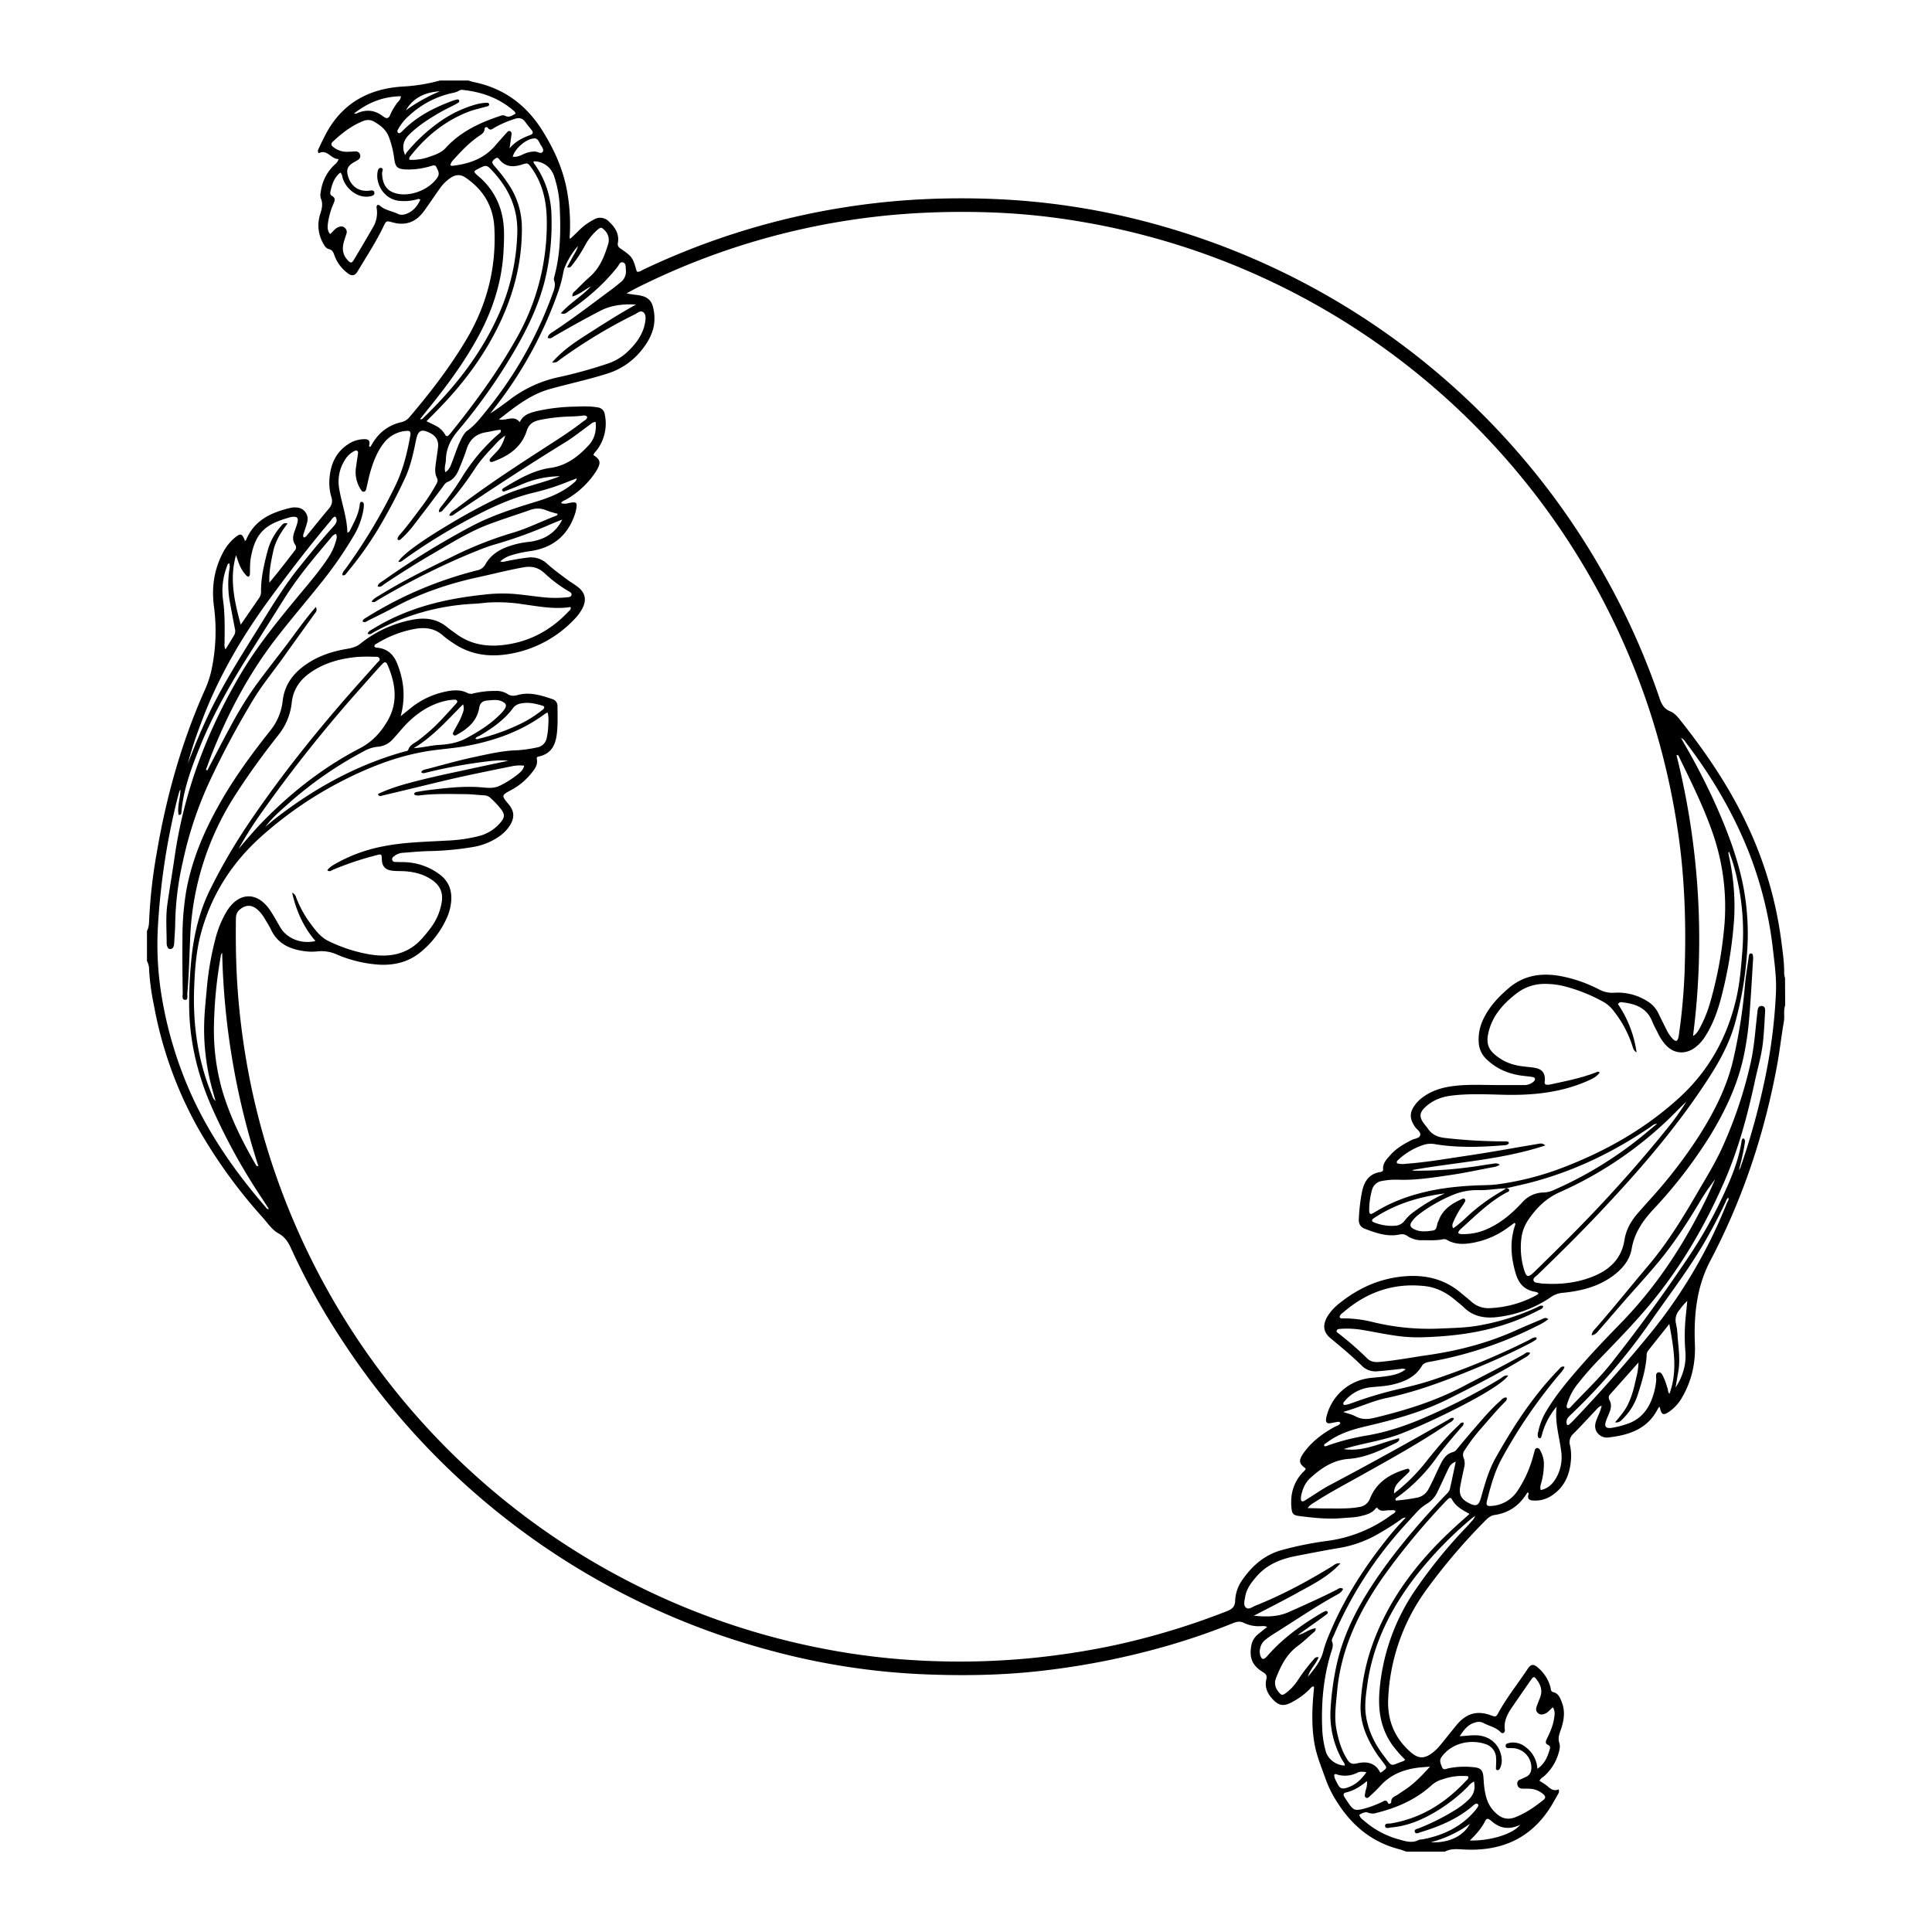 <svg id="Layer_1" data-name="Layer 1" xmlns="http://www.w3.org/2000/svg" viewBox="0 0 1200 1200"><path d="M1108.72,607.55a14.76,14.76,0,0,1-.55-3c.12-6.69-.92-13.26-1.75-19.87a240.24,240.24,0,0,0-20.56-70.89c-11.17-24.2-26-46.1-42.52-66.88-1.67-2.1-3.5-4.11-6-5.12-3.66-1.46-5.27-4.28-6.48-7.86A451,451,0,0,0,997.51,359a458.94,458.94,0,0,0-273.8-218,442.68,442.68,0,0,0-102.14-17.21,493.3,493.3,0,0,0-56.77.45,456.88,456.88,0,0,0-165.15,43.18c-1.29.61-2.48,1.71-4.11,1.28-2.65-9.06-2.63-9.08-10.26-14.42a3.07,3.07,0,0,1-1.51-3.36c1-5.61-1.69-9.68-5.53-13.28a7.47,7.47,0,0,0-9.36-1.28,38.81,38.81,0,0,0-9.61,7.09c-1.64,1.64-3.35,3.22-5.14,4.94a3.11,3.11,0,0,1-.23-2.21,117.7,117.7,0,0,0-2-29.15c-2.6-13.07-8.15-25-15.2-36.21-10-15.85-24.1-26.23-42.75-29.9A27.9,27.9,0,0,1,291,50H273.28a107.44,107.44,0,0,1-22.17,3.7C229.19,54.78,212,64.17,201.75,84.43c-1.26,2.5-2.48,5-3.69,7.58-.44.92-1,1.86-.12,3.16,5.37-2.76,7.56,3.71,12.36,3.62-.71,2.38-2.22,3.2-3.31,4.31a28,28,0,0,0-7.81,16.54,6.76,6.76,0,0,0,.08,3.52c1.44,3.23.72,6.34-.27,9.49a22.7,22.7,0,0,0,1.69,18.45c.87,1.59,1.83,3.21,3.68,3.64,2.09.49,2.71,2,3.3,3.72a23.7,23.7,0,0,0,8,11c2.8,2.26,4.71,2,6.57-1.08,5.35-9,11.16-17.8,15.73-27.27,1.91-4,1.87-4.08,5.84-3,8.14,2.3,14.57-.2,19.46-6.88,3.32-4.54,6.42-9.23,9.68-13.81a25.9,25.9,0,0,1,7.2-7.14c3.07-1.92,5.95-2.07,9.07.07,11,7.51,17.14,17.67,17.84,31.08,1.31,25-4.66,48.06-17.43,69.53-10.17,17.1-22.26,32.77-35.1,47.91a9.31,9.31,0,0,1-5.11,3.32c-8.48,1.88-14.59,6.86-18.74,14.38a8.56,8.56,0,0,1-.82,1.05c-1-.47-.45-1.24-.37-1.84.3-2.19-.92-3-2.82-3a18.23,18.23,0,0,0-10.46,3.15c-7.2,4.74-10.6,11.74-11.43,20.11a31.38,31.38,0,0,0,1.06,12.75c.93,2.9.22,5.06-1.68,7.29-4.6,5.41-9,11-13.53,16.45a2.68,2.68,0,0,1-1.9,1.31c-.87-1-.19-2.11.12-3.16.68-2.26,1.58-4.48,2.06-6.78a7.11,7.11,0,0,0-6.58-8.67,11.65,11.65,0,0,0-3.54.14c-11.91,2.78-22.55,7.41-27.79,19.65a6.37,6.37,0,0,1-.78,1.09c-1.85-5-2.82-5.21-6.9-1.68a30.82,30.82,0,0,0-7.18,9.5c-5.35,10.48-6.77,21.45-5.19,33.15a116,116,0,0,1-1.72,39.7,66,66,0,0,1-4.52,12.95c-14.19,32.13-23.54,65.67-29.38,100.23a316.16,316.16,0,0,0-4.67,41.4c-.09,2.33-.2,4.75-1.37,6.91v18.64a11,11,0,0,1,1.34,5.56A148.41,148.41,0,0,0,95.53,624a247.39,247.39,0,0,0,26.53,75,317.25,317.25,0,0,0,41.09,57.19c3.14,3.52,5.79,7.71,10,10,3.93,2.17,5.94,5.45,7.67,9.29a422.29,422.29,0,0,0,32.38,58.09,459,459,0,0,0,266.64,191.93,433.24,433.24,0,0,0,91.44,14.32c25.56,1.16,51.15.85,76.66-2.16a476.7,476.7,0,0,0,76.91-15.37,418.71,418.71,0,0,0,41.1-14.16c2.32-.94,4.36-1.28,6.75-.08a21.06,21.06,0,0,0,9.93,2c1.37,0,2.83-.32,4.44.48-2.17,1.73-4,3.16-5.85,4.67a11.62,11.62,0,0,0-4.05,7.17c-1.29,7.38.67,12.19,7.16,16.13,1.89,1.14,2.79,2.11,2.22,4.5-1.21,5.09.8,9.26,4.35,12.84,3.36,3.39,6,4,10.4,2a45.06,45.06,0,0,0,11.59-8.11c.94-.85,1.58-2.15,3-2.28.13.21.28.34.27.45-.05.88-.12,1.76-.21,2.63-1,10.77-1.39,21.53.46,32.26,1.37,7.93,4.54,15.29,7.19,22.82a68.61,68.61,0,0,0,7,13.86c9.24,14.57,21.71,24.86,38.69,29.17,1.43.36,2.79,1,4.18,1.44h24c3.58-1.93,7.41-1.58,11.26-1.35,22.28,1.31,40.69-5.77,53.42-24.91,2-3,3.65-6.09,5.4-9.18.49-.86,1.17-1.75.52-3.23-2.7,1.23-4.74,0-6.78-1.9a38.14,38.14,0,0,0-5.07-3.37c.69-1.69,2.17-2.27,3.22-3.25a30.39,30.39,0,0,0,8.68-14.2c.58-2,1.06-4.15.4-6.12-.92-2.79-.14-5.19.77-7.73,2-5.68,3.1-11.45.85-17.34-1.06-2.75-2-5.67-5.42-6.48-1.5-.34-1.4-1.75-1.65-2.86a24,24,0,0,0-7.65-12.22c-2.78-2.54-4.49-2.47-6.53.6-5.94,9-12.76,17.43-18,26.92-1.63,3-1.7,3.11-4.77,2-9.33-3.52-16-.65-21.64,6.24-3.55,4.35-7,8.76-10.61,13.1a23.48,23.48,0,0,1-2.83,2.81c-6.49,5.58-10.4,4.75-15.51.1-9.78-8.9-14-20-13.28-33a123.78,123.78,0,0,1,23.67-67.25,370.9,370.9,0,0,1,36.5-42.85c1.68-1.72,3.44-3.28,5.93-3.63,8.78-1.26,15.31-5.87,19.94-13.34a7.16,7.16,0,0,1,.59-.68c1,.51.43,1.25.32,1.83-.41,2.14.62,3,2.6,3.17a18.46,18.46,0,0,0,11.47-2.67c8.08-5.06,11.61-12.74,12.42-21.89a30.28,30.28,0,0,0-.54-9.72,7,7,0,0,1,2.15-7.2c4.7-4.71,9.17-9.65,13.76-14.47,1-1,1.79-2.26,3.77-2.93-.78,3.8-2.58,6.72-3.58,9.89-1.09,3.45-.29,6.31,2.27,8.34a7.18,7.18,0,0,0,5.41,1.53c12.66-1.43,24.09-5.07,30.57-17.39a13.74,13.74,0,0,1,1-1.48c0-.08.25-.07.39-.1,1.06,5.23,2.27,5.65,6.78,2.28a26.65,26.65,0,0,0,7-8c6-10.32,8.54-21.19,8.06-33.43-.7-17.76,1-35.36,9.61-51.7,20.24-38.51,33.78-79.35,41.58-122.14,1.59-8.73,2.52-17.56,4.07-26.29.59-3.33-.35-6.81.81-10.12Zm-65.8-137.39c7.51,15.59,15.27,31,20.93,47.47a139.38,139.38,0,0,1,6.76,61.64,249,249,0,0,1-8.3,43.06,79.13,79.13,0,0,1-6.44,16c-1,1.91-2.08,3.86-4.3,5.14a470.85,470.85,0,0,0-10.26-174.39C1042.6,468.71,1042.67,469.65,1042.92,470.16Zm31,61.8c-.15-.72-.28-1.44-.4-2.17,0-.12.09-.26.34-.9a106.85,106.85,0,0,1,5.18,17.52,149,149,0,0,1,3.22,43.63c-.79,10-1.53,20.07-3.78,29.89-5.53,24.13-16.91,44.92-35.33,61.77-21.39,19.57-46.1,33.48-73,43.72a180,180,0,0,1-39.9,10.16c-4.42.6-8.85.52-13.28.71-12.74.57-25.35,2-37.65,5.59A99.58,99.58,0,0,0,853.75,753c-2.68,1.69-3.33,1.31-3.33-1.76a48.25,48.25,0,0,1,1.67-11.83,7.55,7.55,0,0,1,6.44-5.91,44.53,44.53,0,0,1,10.16-.74c10.71.37,21.23-1.36,31.75-2.87,9.07-1.29,18-3.28,27-4.95a9.47,9.47,0,0,0,4.1-1.52c-1.8-1.3-3.54-.68-5.1-.47-4.55.59-9.06,1.47-13.6,2a241.28,241.28,0,0,1-34.5,2.18,2.22,2.22,0,0,1-1.18-.38c27.33-4.95,55.34-6.27,82.67-15.31-2-1.71-3.48-1.12-4.81-.9-14.58,2.43-29.12,5.12-43.75,7.28-12.57,1.85-25.1,4.09-37.8,5a13.71,13.71,0,0,1-5.67-.25c-.65-1.13.2-1.71.79-2.28a41.84,41.84,0,0,1,16.4-9.43,15.31,15.31,0,0,1,7.06-.06c13.54,2.1,27.12,1.73,40.71.65,1.57-.12,3.29.12,4.46-1.34-.18-1-.92-1.17-1.66-1.17a328.77,328.77,0,0,1-38-2.13c-4.42-.49-8-1.94-10.53-5.59-1-1.45-2.22-2.78-3.2-4.25-2.24-3.37-2-5.84.85-8.74,4.57-4.58,10.28-6.89,16.6-7.69,10.91-1.39,21.84-.82,32.78-.56,18,.44,35.77-1.32,52.49-8.82,3.82-1.72,5.1-2.62,7.08-4.92-.93-1.11-1.89-.3-2.76,0-8.88,3.41-18.18,5.2-27.42,7.24a15.12,15.12,0,0,1-1.75.27c-1.65.17-2.64-.33-2.21-2.23a3.11,3.11,0,0,0,.07-.44c.12-4.94-1.86-7.18-6.9-7.94-3.8-.56-7.66-.68-11.41-1.63a29.37,29.37,0,0,1-8.61-3.47c-8-5.08-10.84-9.28-7.11-20.24,3-8.67,9.11-15.09,16.25-20.63a28.23,28.23,0,0,1,17.7-6.06,49.31,49.31,0,0,1,12.29,1.51,101.75,101.75,0,0,1,24.62,9.94,21,21,0,0,1,6.13,5.7,68.74,68.74,0,0,1,11.13,20.59c.6,1.73.83,3.71,2.86,4.79a70.48,70.48,0,0,0-11.6-30c1.1-1.57,2.4-1.15,3.48-1,7.88,1,14.6,3.67,17.83,11.78,1.09,2.74,2.6,5.32,3.9,8a29.1,29.1,0,0,0,4.18,6.26c4.89,5.64,11.76,6.54,17.92,2.41a25.77,25.77,0,0,0,7.39-8.16c5-8,7.89-16.88,10.12-25.94a263.52,263.52,0,0,0,7.43-47.25A143.18,143.18,0,0,0,1073.92,532ZM937.16,738.62c-.19-.36-1-.39-1.53-.56h-.07c-1.36.86-2.68,1.78-4.08,2.56a115.91,115.91,0,0,0-20.87,15.66,71.77,71.77,0,0,1-7.94,6.62c-1.14-1.64-.35-3,.17-4.25a51,51,0,0,1,5.42-9.63c.58-.85,1.13-1.73,1.63-2.63a1.29,1.29,0,0,0-.09-1.64,1.35,1.35,0,0,0-1.63-.08c-6.07,2.69-11.52,6.08-14.26,12.55-.23.54-.42,1.11-.69,1.63-1,1.87-.43,5-3.09,5.44-4.18.61-8.56,1.17-12.51-1.21-1.67-1-2.06-2.4-.86-4.11A21.31,21.31,0,0,1,881,754.5a95.89,95.89,0,0,1,21.43-12.34,39.4,39.4,0,0,1,16.37-2.93c5.62.09,11.14-1,16.74-1.16l0,0h0c5.59-1.32,11.22-2.49,16.76-4,26.4-7.08,50.58-18.91,73.09-34.28.93-.63,1.66-1.63,3.9-1.86-4.58,3.78-8.43,7.11-12.45,10.24a238.67,238.67,0,0,1-51.58,30.9,16.47,16.47,0,0,1-6.38,1.61,17.79,17.79,0,0,0-13.3,6.07c-6.18,6.64-12.92,12.56-21.31,16.36a35.45,35.45,0,0,1-16.33,3.4,2.79,2.79,0,0,1-2.26-.77c.49-1.68,2-2.7,3.23-3.83,8.41-7.66,16.57-15.63,26.69-21.14C936.46,740.36,937.94,740.08,937.16,738.62Zm-64.49,19.29a8,8,0,0,1-6.36,3.43,29.08,29.08,0,0,1-13-2.15c-1.32-.52-1.48-1.34-.33-2.28a11.74,11.74,0,0,1,1.08-.77c13.21-8.58,27.87-12.9,43.36-14.88a108.46,108.46,0,0,0-19,11.25A26,26,0,0,0,872.67,757.91ZM944.86,770a26.09,26.09,0,0,1,4.43-12.39c5.07-7.42,11.08-13.43,19.66-17.19a235.87,235.87,0,0,0,64.8-42.8c4.68-4.3,9-9,13.66-13.33a158.32,158.32,0,0,1-13.18,18.22C1021.72,718,1008.56,733,994.94,747.6S967.33,776,953.17,789.82c-4.12,4-5.11,3.75-6.74-1.84A47.59,47.59,0,0,1,944.86,770ZM359,152.89c-.83,2.81-2.24,4.69-3.32,6.72s-2.24,4.11-3.46,6.36c1.78.68,2.45-.43,3.12-1.26a83.83,83.83,0,0,0,8-12.21,34.7,34.7,0,0,1,7.67-9.69c2.07-1.79,2.57-1.73,4.43.1a8.46,8.46,0,0,1,2.2,9c-2.31,7.54-5.22,14.76-11.45,20.15C363,174.87,360,178,356.91,181a3.2,3.2,0,0,0-1.38,3.13c4.57-1.25,7.68-4.33,11.49-6.22-5.54,6.07-12.93,10.17-18.67,16.65,2.52,1,3.68-.46,4.92-1.3,11.4-7.82,21.83-16.71,30.39-27.66.85-1.09,1.44-3.11,3.16-2.65,2.13.58,1.75,2.81,1.9,4.53a8.47,8.47,0,0,1-3.23,7.84c-1.74,1.38-3.42,2.83-5.2,4.14-12,8.89-23.83,18-36.3,26.26-1.52,1-3.36,1.88-3.82,4.07,1.83,1,2.94-.32,4.13-1,9.35-5.4,18.77-10.66,28.35-15.64,7-3.66,14.54-4.43,22.4-4-9.28,5.13-18.2,10.74-27.08,16.43-8.72,5.59-17.64,11-25.09,19.56,2.76.39,3.71-.92,4.82-1.72a322.7,322.7,0,0,1,46.64-28.19c1.62-.78,3.42-2.68,5.23-1.29s1.49,4.08,1.13,6.24c-1.22,7.35-5.42,13-10.6,18a33.49,33.49,0,0,1-12.38,7.58,287.29,287.29,0,0,1-31.62,8.7A76.52,76.52,0,0,0,316.94,248c-4,3-8,6-12.38,8.75.85-1.11,1.69-2.22,2.55-3.33A252,252,0,0,0,346.78,181a78.29,78.29,0,0,0,3.14-12C350.67,164.8,355.2,156.72,359,152.89Zm-15.18-44.46a68.45,68.45,0,0,1,3.86,20.85c.64,14.06.44,28.09-3.19,41.84-.26,1-.67,2.19-.35,3,1.28,3.42-.21,6.39-1.3,9.39a246.82,246.82,0,0,1-40.27,71c-3.7,4.58-7.22,9.35-12.12,12.85-2.07,1.48-3.22,3.81-4.34,6.09-2.23,4.52-3.65,9.36-5.5,14-.8,2-1.44,4.19-4,5.86-.87-2.93.27-5.18.32-7.47.16-7.07,2.86-12.77,7.49-18.27a352.57,352.57,0,0,0,33.47-46.88c8.89-14.9,16.6-30.35,20.73-47.35a149.08,149.08,0,0,0,3.91-39.14,56.65,56.65,0,0,0-10.3-32c-.41-.57-1-1.1-.74-2A13,13,0,0,1,343.77,108.43ZM271.82,265.09c-2-1.16-4.18-2.11-6.92-3.47,2.92-2.95,5.42-5.44,7.88-8,15.68-16.12,28.9-34,38.37-54.47,8.49-18.37,13.15-37.56,13-57.9a48.33,48.33,0,0,0-7.49-25.59A102.42,102.42,0,0,0,307,103c-1.75-2-1.52-2.92.4-4.35,1-.72,1.74-.93,2.61.2,3.71,4.87,8.58,5.13,13.95,3.44,3.83-1.21,3.86-1.19,6.16,2,6.82,9.51,9.27,20.37,9.48,31.8a144.16,144.16,0,0,1-19.13,74.66c-11.59,20.55-25.48,39.46-40.2,57.81a21.24,21.24,0,0,1-1.47,1.66c-.72.75-1.56,1-2.18,0A14.33,14.33,0,0,0,271.82,265.09Zm62.36-178A12,12,0,0,1,335.3,89c.74,1.71,2.75,3.49,1.85,5.14-1,1.82-3.15,0-4.81,0a16.1,16.1,0,0,0-6.81,1.42c-2.22,1-4.43,2.19-7.09,1.75C320,92.05,326.68,86.38,331.52,86A2.67,2.67,0,0,1,334.18,87.12ZM273.3,56.7a101.49,101.49,0,0,0-21.22,11.84C256.86,60.4,264.37,57.26,273.3,56.7ZM249,59.76c-.07,2.26-1.63,3.15-2.49,4.4a39.29,39.29,0,0,0-4.19,7.24c-.75,1.88-1.89,2.57-3.72,1.3-.24-.17-.52-.29-.75-.47-5.17-4.08-10.71-4.39-16.57-1.68-.22.11-.54,0-1.44,0C228.66,63.59,238,60,249,59.76ZM271.83,110c-4.71,7.41-16,12.12-24.75,10.37-7.17-1.42-9.52-6.11-9.78-12.79-.05-1.16,1.3-3-.67-3.27-1.73-.2-2.08,1.86-2.23,3.3-.84,7.81,4.89,16.39,13.76,17.15a29.07,29.07,0,0,0,11-1,1.71,1.71,0,0,1,1.93.26c-1.75,3.74-4.14,6.92-8.16,8.59-1.82.76-3.88,1.17-5.63.31-3.81-1.89-8.32-2.29-11.58-5.38-.26-.25-.79-.21-1.12-.28-1,.74-.71,1.69-.58,2.52a17.49,17.49,0,0,1-2.41,11.51q-5.75,10-11.69,19.89c-1.51,2.51-2.2,2.4-4.23.13-2.86-3.2-3.23-6.85-2.19-10.79.45-1.72,1.08-3.38,1.6-5.08a3.42,3.42,0,0,0-1-4c-1.48-1.21-3-.85-4.56-.08-1.75.87-2.75,2.63-4.51,4-1.91-2.3-1.61-4.78-1.27-7.22a47,47,0,0,1,3.48-11.88c.74-1.75,1.24-3.38-1-4.51a2.3,2.3,0,0,1-1-2.73c.94-4.5,2.33-8.78,6.13-11.84,1.28,1.11,1.16,2.56,1.57,3.78,2,6,8,10.86,13.68,11.17a12.26,12.26,0,0,0,3.09-.15c1.29-.26,3-.58,2.83-2.24-.16-1.9-2-1.45-3.19-1.31-7.3.81-11.52-3.49-13.13-8.79-1.3-4.29-.36-6.53,3.56-8.82.9-.52,1.78-1,2.68-1.56a2.83,2.83,0,0,0-1.56-5.23c-1.92.11-3.83.24-5.75.26a13.39,13.39,0,0,1-8.18-3c-1.36-1-1.53-2.1-.25-3.29,5.64-5.29,11.66-10,19-12.88a7.59,7.59,0,0,1,7.17.75c4,2.4,7.19,5,8.9,9.87a57.88,57.88,0,0,1,3,12.33c.74,5.93,2,7,7.94,7.21a48.35,48.35,0,0,0,14.45-2c1.38-.36,3.12-1.27,3.9.57S273.34,107.62,271.83,110Zm5.2-18.3c-2.74,3-6.31,4.34-9.95,5.55a31.88,31.88,0,0,1-12.8,2c-.35-1.36.41-2,.93-2.65,9.65-12.17,21.36-21.65,36-27.28,2.74-1.05,5.66-1.68,8.5-2.49,1-.28,2-.49,3-.76.6-.17,1.18-.61,1.12-1.2-.08-.9-.88-1.08-1.66-1.05a30.08,30.08,0,0,0-7.41,1.3,72.37,72.37,0,0,0-21.83,10.65,104.44,104.44,0,0,0-20.41,19,8.67,8.67,0,0,0-.86,1.59c-2.47-5.6-.79-9.59,2.73-13,5.65-5.54,12.28-9.72,19.07-13.64,2.95-1.7,6.05-3.13,9.06-4.7a26.3,26.3,0,0,0,2.27-1.37,1,1,0,0,0,.45-1.14,1.06,1.06,0,0,0-1.4-.7,22,22,0,0,0-3,.87C269.58,66.9,258.94,72.28,250.34,81a16.48,16.48,0,0,1-1.31,1.2c-.47.37-1.05.75-1.61.4a1.42,1.42,0,0,1-.33-2A31.27,31.27,0,0,1,253.92,72a57.67,57.67,0,0,1,25-13.75c2.13-.56,4.37-.75,6.3-2a3.49,3.49,0,0,1,2.12-.42c12.05,1.29,23,5.18,32.21,13.4a5.14,5.14,0,0,1,.71,1.34c-2.11,1.14-3.93,2.71-6.53,1.35-1.31-.69-2.62-.06-3.86.36C297.56,76.38,286,81.93,277,91.69Zm3.8,11.33c-.26,0-.54-.18-1.1-.38.36-2,1.62-3.1,2.68-4.27,4.59-5,9.28-9.93,14.95-13.78C299,83.47,300.91,82.51,301,80a1.09,1.09,0,0,1,2-.56c1.58,2,2.92.58,4.19-.17a64.8,64.8,0,0,1,12.57-5.44c2.74-.92,4.87-.44,6.57,2,1.18,1.69,2.53,3.27,3.82,4.88s.87,2.55-1,3.24c-4.76,1.73-9.15,4-12.65,8.19.4-2.84.82-5.68,1.19-8.53a1.91,1.91,0,0,0-.63-2c-1-.63-1.69.07-2.27.72-2.47,2.74-4.94,5.48-7.34,8.29C300.41,98.72,291.09,101.88,280.83,103ZM268.92,250.28c10.62-13.3,20.54-27.09,28.61-42.13,8.77-16.35,14.28-33.63,15.23-52.33.37-7.41.73-14.73-.87-22a43.56,43.56,0,0,0-14.58-24.24c-.45-.39-.92-.75-1.34-1.17-1.73-1.71-1.7-2.07.29-3.18l.41-.19c5.51-2.84,5.55-2.88,9.68,1.64,9.86,10.79,15.42,23.1,14.94,38.13a132.63,132.63,0,0,1-11.05,49.42c-10.94,25.05-27.43,46.12-46.94,65-.57.54-1,1.43-2.43,1.13C263.62,256.9,266.28,253.6,268.92,250.28ZM146.6,344.83c1.12,3.27,2.06,6.54,3.91,9.43a19.87,19.87,0,0,0,2.75,3.44c.8.79,1.67.52,1.89-.66a18,18,0,0,0,.13-2.65,56.45,56.45,0,0,1,.29-6.64c2.79-17.58,9.89-22.4,24.93-26.55a6.47,6.47,0,0,1,.88-.15c3.25-.34,4.16.64,3.31,3.73-.5,1.85-1.18,3.65-1.82,5.47-1,2.75-1.31,5.46.44,8.06a2.8,2.8,0,0,1-.21,3.64c-5.14,6.66-10.24,13.34-15.77,19.92-.35-6.58,1-12.93,2.33-19.28s4.75-11.94,8.94-17.39a2.89,2.89,0,0,0-3.64,1.12,37.84,37.84,0,0,0-8.73,15.74c-2.13,8.15-4.1,16.34-4.1,24.85a7.18,7.18,0,0,1-1,4.24L149.52,388C145.5,373.21,142.44,359.33,146.6,344.83Zm-5.73,7.23c.3-.76.26-1.79,1.53-2.22a8.09,8.09,0,0,1,0,4.23,62.48,62.48,0,0,0,.6,21.13q1.41,7.6,2.88,15.21a5.36,5.36,0,0,1-.3,3.88c-1.72,2.88-3.49,5.74-5.52,9.06-.93-1.76-.59-3.08-.58-4.31.08-8.56.26-17.1-.84-25.63A42.15,42.15,0,0,1,140.87,352.06Zm-16,97.05c10.19-27.51,24.75-52.61,42-76.25,12.28-16.84,25-33.35,38.4-49.3.82-1,1.35-2.33,3-2.7,1.69,2.45.51,4.3-1.17,6.15-7.35,8.1-14.24,16.58-21.1,25.1-10.52,13.06-18.94,27.48-27.79,41.64C148,410.17,137.73,426.57,129.4,444.1c-4.68,9.88-8.82,20-12.76,30.21A244,244,0,0,1,124.89,449.11Zm42,301.83c-1.11.29-1.46-.74-2-1.31-17.3-20-32.53-41.4-44-65.33a246.74,246.74,0,0,1-20.45-65.43,197.36,197.36,0,0,1-2.29-44.19,428.69,428.69,0,0,1,11.23-75.36c.57-2.44,1.25-4.86,1.9-7.29a4.5,4.5,0,0,1,.8-1.61c0,5.26-2.08,10.43-1.13,15.69,1.48.13,1.66-.61,1.72-1.35,1.26-14.81,6.47-28.49,12-42.06,8.23-20.05,19-38.76,30.56-57,7.36-11.62,14.65-23.29,22-34.91,8.26-13,18.22-24.77,28.16-36.52.84-1,1.57-2.17,3.24-2.62,1,1.49.42,3.05,0,4.52a35.75,35.75,0,0,1-4.85,10.42c-5.22,7.92-11.39,15.11-17.44,22.39-13,15.7-26,31.47-36.5,49.1-21,35.37-35.44,73.11-41.33,114-1.41,9.8-3.11,19.56-4.51,29.37-1.16,8.09-.44,16.25-.47,24.38a6.46,6.46,0,0,0,.28,1.74c.3,1.07.86,1.94,2.12,1.89a2.17,2.17,0,0,0,1.91-1.63,7.84,7.84,0,0,0,.38-2.16c.24-4.29.59-8.57.64-12.85a182.23,182.23,0,0,1,4.67-37.34,235.63,235.63,0,0,1,16.42-49.6,538.53,538.53,0,0,1,27.79-52c5.74-9.37,12.8-17.76,19.1-26.71,6.13-8.7,12.43-17.29,18.62-26,.64-.89,1.77-1.68.76-4.19-7.14,8.12-12.84,16.53-19,24.6s-12.5,16.14-18.52,24.38A226.06,226.06,0,0,0,143,451.55c-4.87,8.91-9.49,18-14.22,26.95l-.89-.39c1-2.57,1.87-5.16,2.87-7.72,10.48-26.89,23.81-52.22,41.6-75,9.36-12,19.32-23.57,28.78-35.51A244,244,0,0,0,219.7,332.8a47.2,47.2,0,0,0,5.94-15.69,16.72,16.72,0,0,0,.35-3.51c0-.84-.22-1.91-1.39-1.87-.92,0-1.07.93-1.15,1.65-.62,5.74-3.33,10.69-5.89,15.69a2.68,2.68,0,0,1-1.8,1.79c-.18-9.3-3.46-17.9-5-26.84a25.11,25.11,0,0,1,3.69-18.71,14.42,14.42,0,0,1,5.08-4.86c.76-.41,1.59-1,2.43-.34.65.52.42,1.36.32,2.09-.37,2.63-.79,5.26-1.14,7.9a19.69,19.69,0,0,0,2.75,13.62c.53.85,1,1.95,2.33,1.62,1-.26,1.15-1.26,1.36-2.11.84-3.45,1.51-7,2.5-10.35,1.88-6.42,4.29-12.62,8.51-17.93a19.17,19.17,0,0,1,13.26-7.25c2.88-.34,3.46.35,2.93,3.27-1.95,10.79-4.59,21.35-9.5,31.3a342.11,342.11,0,0,1-30.85,51.27c-.76,1-1.85,2-1.77,3.7,1.65.49,2.28-.87,3-1.77a215.86,215.86,0,0,0,18.86-26.31,341.45,341.45,0,0,0,16.84-31.74c3.66-7.68,5.39-15.95,7.08-24.22,1.24-6,3.3-7,8.8-4.19,3.55,1.83,5.28,4.67,4.84,8.66-.35,3.23-.89,6.44-1.33,9.67s-.92,6.48.66,9.57c.89,1.75,0,3.13-.82,4.55a118.3,118.3,0,0,1-8.48,13c-4.36,5.79-8.63,11.65-13.36,17.16-.85,1-1.9,1.9-1.81,3.44,1.18,1,1.89-.05,2.6-.69a65.9,65.9,0,0,0,7.72-8.56c5.87-7.61,11.65-15.3,17.42-23,1-1.3,1.73-2.81,3.33-3.45,3.75-1.49,5.71-4.58,7.14-8.07,1.62-4,3.28-7.95,4.56-12,1.92-6.12,5.75-9.76,12.15-10.8,3-.49,6-1.34,9.05-1.55.59,1.6-.6,2.07-1.28,2.67a118.07,118.07,0,0,0-23.28,27.79,194.08,194.08,0,0,1-11.55,16.28c-.93,1.23-2.21,2.35-2.21,4.31,1.83.25,2.42-1.16,3.23-2a200.14,200.14,0,0,0,19.44-25.32c4-6.1,9.2-11.19,14.1-16.51a46.56,46.56,0,0,1,4.5-3.67c-1.26,4.3-2.7,7.26-5.07,9.75-1.32,1.4-2.64,2.8-3.94,4.21-.51.56-1,1.25-.58,2s1.29.51,2,.26c9.57-3.47,17.6-8.86,20.84-19,1.36-4.24,3.95-5.91,7.78-6.77a101.18,101.18,0,0,1,13.17-1.91c4.41-.41,8.86-.25,13.28-.8,1.08-.14,2.37-.47,3.38.68-.13,1.74-1.73,2.23-2.81,3.08-6.64,5.23-13.73,9.79-20.82,14.36-19.51,12.6-39,25.24-57.45,39.39-1.63,1.25-3.82,2.08-4.6,4.48,1.82.53,2.75-.59,3.79-1.29C305.31,303.77,328,288.93,351,274.76c5.18-3.18,9.89-7,14.81-10.55,1.16-.84,2.16-2,4.13-2.15.6,5.52-.61,10.49-4.21,14.4-6.49,7.05-13.83,12.77-23.89,14.18-10.63,1.48-19.74,6.9-28.76,12.32-.6.35-1.29.79-1.18,1.72.69,1.06,1.58.46,2.33.17,3.17-1.22,6.36-2.42,9.46-3.82a61.3,61.3,0,0,1,24.13-5.23c-11.81,4.6-24.41,6.94-36,12.27a362.87,362.87,0,0,0-33.59,18.08c-17.44,10.41-28.61,18.66-30.83,22.78,1.59.35,2.54-.69,3.54-1.41a358.65,358.65,0,0,1,45.83-27.89c11.34-5.84,23-10.92,35.47-13.81a148.69,148.69,0,0,0,21.5-7c1.35-.55,2.72-1,4.48-1.67-.22,1.66-1.27,2.25-2.08,2.94-6.65,5.71-14.51,8.85-22.83,11.4-13.84,4.24-27.71,8.61-40.56,15.43a505,505,0,0,0-55.1,34c-1.15.81-2.68,1.35-3.05,3.28,1.89.86,3-.68,4.16-1.46,10.22-6.81,20.61-13.35,31.24-19.51,10.87-6.3,21.56-13,33.37-17.48,8.58-3.24,17.33-6,26-9a13,13,0,0,1,9.93.23,53.94,53.94,0,0,0,7,2.11,1.17,1.17,0,0,1-.81,1.21c-9.26,3.5-18.1,8.06-27.68,10.8A232.21,232.21,0,0,0,280.43,346c-15,7.29-30,14.7-44.28,23.5-1.83,1.13-3.88,2.05-5.35,4.15,1.77.93,2.72-.28,3.72-.86,10.07-5.94,20.32-11.56,30.79-16.75s21.38-10.15,32.4-14.5c3.3-1.3,6.64-2.52,10.05-3.49a273.75,273.75,0,0,0,34.59-12.58c2-.85,4-1.61,6.84-2.76A23.08,23.08,0,0,1,337,334.4a30.06,30.06,0,0,1-8.58,2.17A55.21,55.21,0,0,0,314.2,340c-5.38,2.14-9.87,5.42-12.72,10.54a7.44,7.44,0,0,1-5.17,3.72,244,244,0,0,0-45,16.21,256.29,256.29,0,0,0-24.09,13.28c-.85.53-1.84,1-2,2.27,1.48,1,2.57-.16,3.65-.7,5.31-2.62,10.64-5.21,15.84-8,16.53-8.95,34.15-14.86,52.45-18.84,9.24-2,18.41-4.37,27.73-6.07,5.22-.95,9.42-.06,13.4,3.68a84.4,84.4,0,0,0,14.9,11.15c.85.5,2,1,1.79,2.25s-1.53,1.36-2.51,1.48a72.36,72.36,0,0,1-16.38-.15c-5.73-.63-11.44-1.47-17.18-1.95a98.68,98.68,0,0,0-19.05.55c-16.83,1.83-33.32,5.07-49.07,11.52a128.06,128.06,0,0,0-19.37,9.82c-1.18.73-2.62,1.24-3.09,2.92,1.71.7,2.73-.37,3.83-1A142.14,142.14,0,0,1,294.83,375c2.66-.13,5.3-.51,7.95-.73a101,101,0,0,1,22.11,1.05c9.79,1.34,19.54,3.27,29.45,1.7.59,1.52-.54,2.06-1.17,2.74-11.38,12.09-25.11,19.36-41.83,21-10.5,1-20-1-28.42-7.38-1.65-1.25-3.43-2.34-5-3.68-6.27-5.31-13.51-6.29-21.28-4.85a73.15,73.15,0,0,0-32.78,14.93c-2.6,2.08-5.47,2.76-8.55,3.28-10.2,1.73-19.71,5.08-27.93,11.65-6.7,5.35-10.85,12.1-11.8,20.61a35.45,35.45,0,0,1-7.76,18.54c-10.68,13.45-20.88,27.24-29.55,42.1-10.51,18-18.91,36.85-22.61,57.51a174.83,174.83,0,0,0-2.32,28.71c-.16,11.54,0,23.08.16,34.62,0,1.56-.76,4.28,1.61,4.23,1.84,0,1.13-2.67,1.26-4.19,1-11.64,1.24-23.32,1.78-35A176,176,0,0,1,146.67,493c8-12.45,16.73-24.41,25.87-36a38.86,38.86,0,0,0,8.67-20.53c.8-7.88,4.77-13.83,11.11-18.38,8.69-6.24,18.6-8.94,29-10a95.33,95.33,0,0,1,11.09-.14c1.13,0,2.61-.27,3.24.93.71,1.36-.75,2.07-1.47,2.89-4.3,4.89-8.66,9.72-13,14.59-23.36,26.39-45.46,53.78-65.3,82.93a352.3,352.3,0,0,0-25.56,43.62c-6,12.24-9.27,25.18-11,38.65a274.18,274.18,0,0,0-1.82,29.64c-.37,23.05,4.63,44.89,13.78,65.93a374.4,374.4,0,0,0,31.37,57.1c1.39,2.1,2.75,4.21,4.12,6.32C166.92,750.59,166.86,750.77,166.86,750.94ZM281.7,456.48c.81.78,1.66.08,2.41-.33,6.71-3.69,12.19-8.48,13.54-16.49.55-3.26,2.23-4.35,5.32-4.58s5.87-.76,8.7.52,3.26,2.69,1.55,5.14a22.63,22.63,0,0,1-2.61,3c-6.09,6.14-13.3,10.65-20.9,14.73-5.38,2.88-11,3.87-16.93,4.21-5.3.31-10.43,1.75-15.8,2,11.85-7.06,20.75-17.37,30.65-27.21,1,2.95,0,4.82-.71,6.69-1.25,3.49-3.28,6.61-5,9.89C281.57,454.81,280.89,455.7,281.7,456.48Zm-16.45,23.29a310.5,310.5,0,0,1,34.86-6.53c5.12-.64,10.25-1.34,15.55-.71-8.94,1.91-17.89,3.77-26.82,5.73-9.24,2-18.52,3.94-27.69,6.25-9,2.26-17.95,4.64-26.4,8.65.66,1.9,1.81,1.22,2.7,1q17.48-4.17,34.93-8.41c15.09-3.67,30.31-6.71,45.52-9.81a24.26,24.26,0,0,1,7.67-.36c-.54,2.58-2.18,3.88-3.71,5.17a58.73,58.73,0,0,1-11.19,7.15c-3.36,1.74-6.91,1.57-10.43,1.23-11.42-1.11-22.72.25-34,1.61-2.49.3-5,.73-7.44,1.15-.69.12-1.49.28-1.54,1.57,1.51,1,3.29.57,4.93.4,8.71-.95,17.44-.69,26.16-.61,4.13,0,8.26.51,12.39.75a6,6,0,0,1,4,1.71,56.71,56.71,0,0,1,6.64,7.13c2.14,2.9,2.14,4.71-.13,7.59a25.87,25.87,0,0,1-14,8.91,95.25,95.25,0,0,1-19.73,2.77c-13.12.78-26.3.94-39.27,3.52a96.52,96.52,0,0,0-29.1,10.43c-2.12,1.21-4.34,2.36-5.87,4.48,1.59,1.2,2.55.11,3.53-.32a191.76,191.76,0,0,1,26.91-9c3.29-.89,3.33-.76,3.45,2.62.14,4.09,2,6.33,6.05,6.91,2.62.38,5.31.23,8,.39,6.3.4,12.25,1.92,17.48,5.67,4.65,3.32,6.57,7.63,5.68,13.43A35.87,35.87,0,0,1,268.47,575a81.43,81.43,0,0,1-5.5,6.95c-8.85,10.6-20.37,13-33.29,10.86A94.13,94.13,0,0,1,204,584.48c-4.55-2.2-7.59-6.08-10.54-10a68,68,0,0,1-9.17-16.16c-.57-1.44-.89-3.11-2.83-3.76,2.53,11,6.9,21.17,14.48,29.91-8.71,2.11-17.69-1.47-21.8-8.41-2.11-3.56-4.07-7.23-6.37-10.66-7.94-11.79-19.43-11.51-26.93.59a64.23,64.23,0,0,0-7.17,17.62,185.92,185.92,0,0,0-5.28,31c-.61,6.77-1.34,13.54-1.55,20.33A140.37,140.37,0,0,0,132,677.1c.55,2,1.1,3.94,1.86,6.68a6.2,6.2,0,0,1-2.08-3.34C123,659.15,119.76,637,120.58,614c.42-11.7,1.24-23.32,4.34-34.67,6.55-24,19.45-43.9,38-60.34a238.62,238.62,0,0,1,52.45-35.38c16.77-8.31,34.19-14.83,52.86-17.45,7.17-1,14.4-1.5,21.54-2.83,17.68-3.29,34.24-9.2,48.82-20a11.33,11.33,0,0,1,1.55-.8c.9,3.45.44,6.78.29,10.07a37.91,37.91,0,0,1-.77,5.26,7.37,7.37,0,0,1-6.41,6.45A82.51,82.51,0,0,1,321.38,466c-9.25.22-18.17,2.39-27.1,4.28-10,2.11-19.79,5-29.66,7.52-1.09.29-2.36.36-3,1.86C262.79,480.72,264.11,480,265.25,479.77ZM160.49,724.34c-.8-.17-1.19-.14-1.28-.29-8.45-14.62-16-29.62-20.91-45.89A136.37,136.37,0,0,1,132.89,637,272.88,272.88,0,0,1,137,594.68a5,5,0,0,1,1-2.91A462,462,0,0,0,160.49,724.34ZM337,440.87a73.64,73.64,0,0,1-13.39,8.55,129.19,129.19,0,0,1-26.15,9.42,2.62,2.62,0,0,1-2.19,0c.52-1.24,1.83-1.37,2.79-1.95,7.76-4.63,15.15-9.71,20.6-17.1,1.76-2.39,4.37-2.92,7-3.16,3.73-.34,7.34.54,10.88,1.55C338.4,438.67,338.55,439.6,337,440.87Zm-53.83-3.69c-2.57,2.85-5.15,5.7-7.77,8.52A116.62,116.62,0,0,1,259.62,460c-2.18,1.62-5,2.56-6,5.61-.31,1-1.73,1-2.71,1.28-29.63,8.3-56,22.93-80.13,41.72-1.05.82-2.07,1.67-3.09,2.52s-1.94,1.67-2.91,2.51c4-5.54,9.2-9.91,14.22-14.39a235.3,235.3,0,0,1,46.87-32.58,21.57,21.57,0,0,1,8.75-2.86,13.72,13.72,0,0,0,9.33-4.63c1.69-1.85,3.34-3.75,5-5.67,7.56-8.87,16.49-15.66,28.1-18.29a37.07,37.07,0,0,1,4.83-.61c.71-.06,1.55-.08,2,.67S283.65,436.65,283.17,437.18Zm-42.35,10.36c-4.18,7.25-9.54,13.2-17.29,17.22-22.62,11.74-42.47,27.3-60.26,45.5-5.27,5.39-10.09,11.17-15.07,17a230.41,230.41,0,0,1,14.89-23.43,872.16,872.16,0,0,1,61.66-77.23c4-4.53,8-9.09,12.12-13.55,2.14-2.34,2.92-2.32,4.08.45C245.69,424.8,247.3,436.28,240.82,447.54ZM772.1,980.65a24.3,24.3,0,0,0-4.93,13.59c-.08,3.89-2.09,5.32-5.27,6.56a456.8,456.8,0,0,1-69.58,21.07,469.33,469.33,0,0,1-55.23,8.33,461.08,461.08,0,0,1-63.39,1.29,428.71,428.71,0,0,1-61.18-7.24A450.28,450.28,0,0,1,157,679.34a458.33,458.33,0,0,1-8.88-58.28c-1.46-16.53-1.8-33.07-1.61-49.64,0-2.43.27-4.64,2.33-6.39,3.7-3.16,7.51-3.26,11.17,0a23.56,23.56,0,0,1,4.63,5.92c1.28,2.16,2.66,4.29,3.73,6.55,4.33,9.1,12.3,12.3,21.53,13.39a32.15,32.15,0,0,0,7.53,0,23.62,23.62,0,0,1,12.06,2.08,79.68,79.68,0,0,0,25.33,6.15c10.35.69,19.62-1.69,27.54-8.67A58,58,0,0,0,277.6,570a32,32,0,0,0,2.65-10.27c.54-6.8-1.59-12.52-7.26-16.67a38.41,38.41,0,0,0-22.32-7.59c-1.77,0-3.55,0-5.32-.11a1.74,1.74,0,0,1-1.73-1.14,1.88,1.88,0,0,1,.65-2,10.11,10.11,0,0,1,6.47-2.57c5-.35,10-.87,15.05-1a183.71,183.71,0,0,0,27.8-2.53,39.68,39.68,0,0,0,16-6.29,24,24,0,0,0,7.61-7.94c2.48-4.55,2.08-8.29-1.24-12.29-4.6-5.55-4.62-5.59,1.61-8.93a40.08,40.08,0,0,0,12.24-10.12c2.11-2.6,4.41-5.31,3.63-9.09-.28-1.42.73-1.46,1.5-1.64,6.92-1.6,9.82-6.37,10.78-13,.87-6.05.58-12.1.55-18.16a4.37,4.37,0,0,0-3.12-4.4c-7-2.39-14.13-4.63-21.67-2.56-2.27.62-4.23.72-6.3-.67a12.6,12.6,0,0,0-7.21-1.88,57.8,57.8,0,0,0-13.63,1.47,5,5,0,0,1-3.82-.12c-4.33-2.25-8.92-1.91-13.45-1a50.75,50.75,0,0,0-22.59,10.8l-5.61,4.55c3.17-11.75,1.94-22.12-2-32.31-2.35-6.07-6.36-9.85-13.1-10.28a3.72,3.72,0,0,1-1.14-.47c-.31-1.52,1-1.79,1.75-2.27a68.17,68.17,0,0,1,23.07-8.85c6.38-1.17,12.34-.6,17.5,3.94a64,64,0,0,0,6.79,5c11,7.38,23,8.76,35.72,6.37a71.8,71.8,0,0,0,39.15-21.21,28.4,28.4,0,0,0,5.25-7.12c2.55-5.18,1.67-9.39-2.84-13-2.19-1.75-4.68-3.11-6.92-4.81-4.13-3.12-8.36-6.14-12.19-9.6a14.57,14.57,0,0,0-12.21-3.89c-4.56.54-9.06,1.36-13.55,2.28a6,6,0,0,1-3.5.09,19,19,0,0,1,7.23-3.94,71.44,71.44,0,0,1,11.7-2.5c13.49-2,22.74-9.31,27.3-22.3a22.05,22.05,0,0,0,.86-3c1-5.09.5-5.54-4.65-4.48a7.59,7.59,0,0,1-4.58,0c.67-1.38,2.07-1.61,3.12-2.23A54,54,0,0,0,368.69,295a36.07,36.07,0,0,0,2.18-3.34c2.44-4.43,2-6.23-2.3-9,.41-1.48,1.68-2.37,2.5-3.57a27.35,27.35,0,0,0,4.61-21.5A5.1,5.1,0,0,0,371,253c-4.57-.79-9.16-.58-13.73-.44A117.91,117.91,0,0,0,334,255.22c-6.33,1.48-9,2.81-11.23,7-3.59-4.7-8.31-.63-12.88-1.71,9.9-7.75,19.4-15.43,31.54-18.84,12-3.35,24.13-5.89,36-9.69a43.74,43.74,0,0,0,21.2-14.66c3.56-4.42,6.35-9.21,7.47-14.92a27.73,27.73,0,0,0-.56-11.86,8.57,8.57,0,0,0-6.44-6.62c-3.16-.94-6.39-.8-9.91-1.74,2.4-1.27,4.76-2.6,7.19-3.81a444.26,444.26,0,0,1,171.58-45.89,504.63,504.63,0,0,1,50.56-.43,418.37,418.37,0,0,1,52.45,5.57,450.5,450.5,0,0,1,353.05,302,453.51,453.51,0,0,1,18.1,76.32c4.41,29.52,5.26,59.2,4.17,88.95a377.61,377.61,0,0,1-3.52,38c-.06.44-.13.88-.23,1.31-.65,2.68-1.59,3-3.48,1.14a21.78,21.78,0,0,1-4-5.84c-1.66-3.31-3.33-6.61-4.93-10a18,18,0,0,0-7.09-7.72,34.08,34.08,0,0,0-20.31-5.18,17.08,17.08,0,0,1-9.29-1.92,86.77,86.77,0,0,0-25.1-8.59c-11.49-1.89-22.05-.18-31.22,7.63-6.6,5.63-12.39,11.82-16.06,19.83a28.44,28.44,0,0,0-2.6,13.79,15.19,15.19,0,0,0,4.56,10.3c6.13,6.05,13.61,9.27,22,10.45,2.35.32,4.72.47,7,.88,1.52.27,1.85,1.49.78,2.6a8.72,8.72,0,0,1-6.49,2.39c-5.18,0-10.36,0-15.53,0-9.76,0-19.53-.64-29.25.76-6.55.94-12.66,2.94-18,6.93A21.6,21.6,0,0,0,879.1,686c-3.71,4.93-3.71,8.62-.28,13.81,1.19,1.8,3.92,3.22,3.24,5.44-.58,1.86-3.46,1.91-5.28,2.84-4.77,2.43-9.41,5.08-13,9.11-2.33,2.6-5,5.16-4.72,9.16.07,1.18-.82,1.48-1.71,1.61-7.16,1.07-10.08,6-11.42,12.42A114.89,114.89,0,0,0,844,757.11c-.18,3,.93,5.07,3.89,6.18,7,2.6,13.92,5.11,21.57,3.45a5.6,5.6,0,0,1,4.64.93,15.57,15.57,0,0,0,9.67,2.64c4.13,0,8.29.29,12.38-.56a3.49,3.49,0,0,1,2.56.36c5.66,3.31,11.65,2.75,17.68,1.5a52.79,52.79,0,0,0,20.45-9.29l3.78-2.77a.9.9,0,0,1,.47,1.28c-3.51,10.23-2.61,20.38.46,30.52,1.83,6,5.49,10,12,11a7.75,7.75,0,0,1,1.65.59c.12,0,.18.23.33.44-.27.29-.5.7-.86.89a66.15,66.15,0,0,1-29.2,8.23A15.69,15.69,0,0,1,914,808.58c-2.1-1.87-4.32-3.59-6.46-5.41-10-8.53-21.63-11.48-34.65-10.48-15.32,1.18-28.6,7-40.46,16.43a32.74,32.74,0,0,0-7.37,7.63c-3.87,6-3.33,10.62,1.49,14.58,6.73,5.55,13.43,11.13,19.64,17.28a11.91,11.91,0,0,0,9.45,3.1c4.43-.32,8.83-.86,13.24-1.3,1.28-.13,2.56-.62,4.21.13-4.11,3.11-8.74,3.81-13.37,4.45-2.93.4-5.89.59-8.82.93a31.58,31.58,0,0,0-26.82,23.33,13.27,13.27,0,0,0-.45,2.17c-.2,1.84.51,2.88,2.52,2.57,1.31-.2,2.61-.52,3.92-.7.82-.12,1.75-.56,2.45.54-.62,1.53-2.25,1.71-3.47,2.38-6.81,3.73-13,8.18-17.9,14.32-.64.81-1.28,1.63-1.85,2.49-2.8,4.28-2.44,6.2,1.69,9.08-.26,1.25-1.35,1.88-2.12,2.73-5.51,6.09-7.46,13.31-6.76,21.34.35,4,1,5,5.06,5.48,8.94,1.16,17.93,2.09,27,1.24,3.67-.34,7.39-.3,11-1.21,3.32-.83,6.64-1.58,9-4.41.36-.44.92-1.16,1.41-.54,2.13,2.69,4.92,1.15,7.45,1.33,1.26.08,2.61-.43,3.8.46-.38,1.38-1.63,1.71-2.54,2.38a85.58,85.58,0,0,1-40.72,16.29A213.25,213.25,0,0,0,797,962.54C786.25,965.27,778.36,971.83,772.1,980.65Zm40.29,60.77c1.18-4.47,4.86-7.62,6.63-12.05-2-.44-2.64.87-3.47,1.77a111.33,111.33,0,0,0-9.62,12.74,31.77,31.77,0,0,1-7.27,7.72c-2.13,1.56-2.78,1.42-4.43-.59-2.13-2.59-2.93-5.46-1.68-8.68,3-7.66,6.53-14.86,13.43-19.93,3.45-2.53,6.54-5.54,9.78-8.36a2.87,2.87,0,0,0,1.45-2.71c-4.16.46-7.17,3.51-11.16,4.24l9.94-7.06c2.65-1.89,5.29-3.79,7.9-5.73.59-.43,1.16-1.07.55-1.84-.41-.52-1.09-.34-1.63-.09-.8.38-1.59.79-2.35,1.24-12.27,7.28-23.78,15.51-33.21,26.36a9.32,9.32,0,0,1-1.24,1.27c-1.4,1.1-2.27.82-3-.91-1.33-3.06-.21-7.72,2.65-10.07a57.73,57.73,0,0,1,6.16-4.33c12.66-7.93,25-16.37,38.08-23.61,1.63-.91,3.41-1.75,4.31-3.89-1.59-1.22-2.85-.1-4,.49-9.75,5-19.75,9.41-29.74,13.88-7,3.11-14.23,3-21.71,2.29,9.28-4.83,18.55-9.51,27.62-14.54s18.48-9.57,26.19-18c-2.71-.34-3.83,1-5.11,1.78-15.29,9.36-31,17.84-47.69,24.5-1.87.75-4.14,2.61-5.76,1.31-1.94-1.54-1-4.44-.63-6.71.75-5,3.8-8.9,7-12.63,6.5-7.58,15.17-11,24.68-12.85,9-1.72,18-3.53,27-5a72.64,72.64,0,0,0,24.82-9.18c4.21-2.46,8.37-5,12.35-7.84,1-.72,1.94-1.76,3.95-1.83a189.43,189.43,0,0,0-13.34,15.37c-14.34,18.22-26.44,37.79-35.13,59.35a65.85,65.85,0,0,0-2.81,8.41C820.32,1031.93,816.37,1036.66,812.39,1041.42Zm11.09,46.43a60,60,0,0,1-2.18-13.1c-.76-16.36.57-32.5,5.41-48.24.68-2.21,1.69-4.36.67-6.87-.49-1.22.47-2.56,1-3.78a243.36,243.36,0,0,1,37.85-61.3c4.17-5,8.63-9.74,13-14.53a29.55,29.55,0,0,1,7-6,16.73,16.73,0,0,0,6.68-7.53c2.2-4.52,4.23-9.12,6.42-13.64.87-1.8,1.66-3.76,4.87-5-1.33,6.24-2.42,11.56-3.63,16.86-.41,1.79-1.88,3-3.09,4.25-14.68,15.46-28.6,31.56-40.8,49.08-12,17.24-22,35.44-26.52,56.2a174.84,174.84,0,0,0-3.72,27.22,57.42,57.42,0,0,0,7.18,31.59c.63,1.13,1.68,2.1,1.65,3.55C830,1096.5,824.84,1092.76,823.48,1087.85Zm31.68,1.5c1.31,2,2.82,3.8,4.23,5.7,2.24,3,2.24,3-1,5.45a9.14,9.14,0,0,1-1.06.55c-3.16-6.42-8.66-7.21-14.9-5.71-2.59.62-4.2-.26-5.56-2.4-3.63-5.72-5.47-12-6.76-18.63-1.52-7.85-.32-15.61.36-23.4C832.92,1023,845,999.1,861,976.8a444.4,444.4,0,0,1,36-43.28c.81-.86,1.62-1.73,2.51-2.51s1.71-.89,2.25.15c2.29,4.44,6.44,6.7,11,9.16-3.9,3.5-7.55,6.66-11.08,10-22.37,20.87-40.39,44.7-50.24,74.08a128.07,128.07,0,0,0-6.31,33.9C844.5,1069.87,848.93,1079.93,855.16,1089.35Zm-24.61,18.25c-.82-1.68-1.9-3.32-1.85-5.26.36-.22.67-.54.84-.48a16.89,16.89,0,0,0,13.65-.85c1.48-.73,3.13-.63,5.52-.29-3.25,4.77-6.93,8-11.83,9.59C833.42,1111.46,832.16,1110.9,830.55,1107.6Zm58.18,36.64a72.79,72.79,0,0,0,24.2-11.41C909.12,1140.35,899.65,1144.94,888.73,1144.24Zm24.19-1.1c4.17-4,7.4-7.75,9.65-12.28.56-1.11,1.38-1.5,2.51-.72a12.32,12.32,0,0,1,1.09.75c5.24,4.79,11.11,5.81,18,2.54C939.75,1139.22,925.21,1143.56,912.92,1143.14Zm-17.6-51.76c6.86-9.53,19.11-11,27.43-8.06a9.28,9.28,0,0,1,6.51,8.68c.12,1.76,0,3.54-.06,5.31,0,.85-.39,2,.84,2.14,1,.12,1.52-.81,1.86-1.65a11,11,0,0,0,.84-5.2c-.72-8.48-6.9-14.35-15.46-14.76-3.34-.16-6.66.37-10.63.59,2.7-4.13,5.19-7.44,9.7-8.57a6.42,6.42,0,0,1,4.77.16c3.46,2,7.58,2.62,10.56,5.5.6.58,1.31,1.35,2.31.74a1.87,1.87,0,0,0,.66-2c-.69-5.75,2-10.29,5.11-14.73,3.71-5.35,7.36-10.74,11.1-16.06,1.69-2.39,2.09-2.31,3.8,0,2.56,3.44,3.52,7.11,1.8,11.23-.68,1.64-1.31,3.3-1.94,5s-.62,3.25.86,4.45,3,.8,4.59.09c1.77-.81,2.86-2.48,4.55-3.81,1.57,2.45,1.07,4.79.73,7.06-.64,4.29-2.39,8.22-4.25,12.09-.79,1.63-1.77,3.29.78,4.37a1.76,1.76,0,0,1,.88,2.28c-1.36,4.67-3,9.21-7.78,12.38a17.75,17.75,0,0,0-6.91-13.17,12.62,12.62,0,0,0-9-3.12,11.39,11.39,0,0,0-2.58.54,1.59,1.59,0,0,0-1.24,1.64,1.46,1.46,0,0,0,1.55,1.29c.88,0,1.77-.09,2.65,0a12.11,12.11,0,0,1,11.81,12.07c0,2.51-.87,4.64-3.33,5.79-1.2.57-2.41,1.12-3.63,1.66a2.53,2.53,0,0,0-1.71,3.17,2.83,2.83,0,0,0,2.74,2.46c1.47.07,2.95,0,4.43.06a13.87,13.87,0,0,1,8.93,3.43c1.45,1.2,1.59,2.34,0,3.6-5.34,4.25-10.91,8.14-17.32,10.64-4,1.59-7.76,1.2-11.19-1.7a20,20,0,0,1-6.46-9.13c-1.54-4.48-1.89-8.84-2.18-13.38-.33-5.16-1.67-6.49-6.79-6.88a51.12,51.12,0,0,0-15,.74c-1.32.29-3.15,1.39-3.91-.57S893.72,1093.6,895.32,1091.38Zm1.26,13.59a36.4,36.4,0,0,1,15.26-1.73c.58,1.6-.68,2.25-1.4,3-12.74,13.69-27.85,23.2-46.59,26.33-1.29.21-3.72-.32-3.54,1.62s2.45,1,3.77.88c10.88-.92,20.52-5.32,29.65-11a101.86,101.86,0,0,0,18-14.36,12.09,12.09,0,0,1,3.79-3.2c.92,4.39,0,7.84-2.89,10.85a49.21,49.21,0,0,1-9.84,7.51,138.64,138.64,0,0,1-21.41,10.65c-1.12.44-3.2.66-2.6,2.3s2.35.56,3.54.2c11.82-3.6,23.09-8.29,32.59-16.48a7.66,7.66,0,0,1,1.81-1.24,1.31,1.31,0,0,1,1.18.26,1.28,1.28,0,0,1,.27,1.17,14.83,14.83,0,0,1-1.71,2.56c-8.67,10.35-20.05,15.78-33.08,18.19a7.9,7.9,0,0,0-2.18.33c-4.23,2.25-8.35.78-12.43-.35a54.55,54.55,0,0,1-21.33-11.4c-1.2-1-2.67-1.89-3.14-3.84,1.77-1.09,3.71-2.13,5.7-1.26a7.48,7.48,0,0,0,5.17,0c12.8-3.18,24.59-8.4,34.41-17.47A17.51,17.51,0,0,1,896.58,1105Zm-15.47-7.08c2-.23,4.07-.35,7.08-.59-4.51,5-8.53,9.18-13.23,12.72-2.12,1.6-4.42,3-6.58,4.51-1.77,1.28-4.54,1.68-4.26,4.91,0,.61-1.62,1.44-2,.46-1.13-2.57-2.54-1.19-3.91-.58a65,65,0,0,1-11.21,4.14c-5.35,1.3-6.26,1-9.33-3.35-.93-1.33-1.81-2.7-2.68-4.08s-.5-2.34,1-2.68c4.82-1.12,8.92-3.63,13-7.07.49,3-.75,5.1-1.05,7.37-.13,1-.63,2.19.41,2.85s1.91-.32,2.64-1c2.13-2,4.32-4,6.31-6.22C863.68,1102.22,871.86,1099,881.11,1097.89Zm32.12-152.05c-.91,1.16-2,2.21-3,3.29a301.75,301.75,0,0,0-32,39.68A129.26,129.26,0,0,0,857,1048.29c-1.29,12.71.14,24.46,7.49,35.13a74.79,74.79,0,0,0,8.3,9.57c-.66.52-.85.77-1.11.86-8.51,2.88-6.38,4.34-12.42-3.63-5.6-7.4-9.56-15.6-10.89-24.93-.89-6.25,0-12.39.83-18.54,3.51-26,15-48.35,30.9-68.75a242.23,242.23,0,0,1,34-34.9c.44-.37.93-.69,2.16-1.59C915.43,943.8,914.12,944.7,913.23,945.84Zm123.71-80.14c-1.12-1.2-.83-2.46-1.2-3.49-.71-1.94-1.21-4-2.08-5.83-.79-1.68-1.65-4.37-3.57-4-2.22.44-1.22,3.23-1.4,5a43.12,43.12,0,0,1-3.36,13.27c-2.94,6.69-7.67,11.46-14.75,13.79a55.53,55.53,0,0,1-9.43,2.41c-3.87.55-4.87-.81-3.52-4.57.55-1.53,1.23-3,1.85-4.52,1.1-2.67,1.7-5.38.22-8.11a2.88,2.88,0,0,1,.42-3.65c5.7-6.38,11.37-12.77,17.58-19.75-.1,5.11-1.37,9.26-2.32,13.46a58,58,0,0,1-4.23,12.58c-1.9,3.93-4.76,7.26-8,11.14a4.4,4.4,0,0,0,4.25-1.64,36.62,36.62,0,0,0,10-16c2.45-7.75,4.89-15.53,5.35-23.73a5,5,0,0,1,.81-3c4.2-5.32,8.42-10.61,13.28-16.72C1039.55,837.39,1042.18,851.31,1036.94,865.7Zm10.13-48.35a121.77,121.77,0,0,0-.22,22.51c.55,7.94-1.75,15.24-6.13,22,.51-3,1-6,1.54-9,1.49-7.51.39-15-.26-22.46a48,48,0,0,0-.92-7.89,9.45,9.45,0,0,1,2.16-9A35.48,35.48,0,0,1,1048,808C1047.71,811.12,1047.42,814.24,1047.07,817.35Zm25.57-70.16a309.89,309.89,0,0,1-48,81.52Q1002,856.36,977.34,882.2c-.92,1-1.9,1.87-2.89,2.76-.17.15-.54.09-1,.16a4.18,4.18,0,0,1,.69-4.82c.68-.77,1.42-1.51,2.17-2.22a373.39,373.39,0,0,0,49.45-58c11-15.78,22.69-31.05,32.46-47.67,4.87-8.3,9.29-16.83,13.43-25.52.5-1,.73-2.26,1.86-3C1074,745.22,1073.05,746.18,1072.64,747.19Zm30.42-130.33a331.07,331.07,0,0,1-5.42,46.22,443.93,443.93,0,0,1-16.48,61.67,4.94,4.94,0,0,1-1.07,1.93c1.34-5.21,2.65-10.42,3.47-15.72.22-1.41.71-2.86-.67-3.93-1.23.56-1.1,1.56-1.24,2.38-2,12.25-6.83,23.53-12.07,34.66a274.21,274.21,0,0,1-20.29,35.9q-22.72,34-48,66.07c-7.57,9.69-16.53,18.14-25,27.08-.68.72-1.28,1.67-2.51,1.65-1.17-.78-.62-1.85-.37-2.77a36,36,0,0,1,6.85-12.84,194.76,194.76,0,0,1,13.79-15.63c11.93-12.34,23.93-24.62,34.62-38.07,17.22-21.68,30.92-45.46,42-70.78,9-20.43,14.73-41.82,19.4-63.55,1.68-7.81,4-15.48,4.9-23.44.66-6.17,1-12.38,1.32-18.58.1-1.69.42-4.12-2-4.27-2.6-.16-2.54,2.39-2.77,4.25-1.25,10.12-1.81,20.34-4,30.34a268.54,268.54,0,0,1-17.63,52.93c-4.55,10.19-10.45,19.54-16,29.13-9,15.52-18.43,30.77-30,44.46-10.79,12.76-21.25,25.8-32.22,38.41-1.2,1.38-2.79,2.59-3.07,5,2.61-.31,3.68-2.2,5-3.64,5.27-6,10.44-12.08,15.69-18.1,7-8,14.25-15.85,21-24,9.25-11.19,17.19-23.33,24.67-35.77a140.25,140.25,0,0,1,10.39-15.43c-1.88,4.11-3.67,8.28-5.65,12.34-13.73,28.1-30.6,54-52.49,76.54-8.14,8.38-16.26,16.8-24,25.58-8.29,9.44-16.52,19-22.95,29.86a41.21,41.21,0,0,0-4.88,12.8,4.51,4.51,0,0,0-.07,3,1.53,1.53,0,0,0,.92.82,1.26,1.26,0,0,0,1-.61,29.61,29.61,0,0,0,.87-3,45.44,45.44,0,0,1,8.75-16.08c-1.2,9.65,1.61,18.26,2.74,27.07A26.25,26.25,0,0,1,967,917.17c-2.17,4-5,7.29-10,8.34-.71-2.09.21-3.87.6-5.63a44.6,44.6,0,0,0,1.35-11,17,17,0,0,0-1.9-7.24c-.52-1-1-2.39-2.43-2.22-1.2.15-1.34,1.43-1.63,2.42s-.53,2-.83,3a73,73,0,0,1-9.71,21.31,20.82,20.82,0,0,1-16,9.21c-2.82.27-3.57-.39-2.84-3.27,2.28-9,4.71-18.06,9.25-26.3a314.23,314.23,0,0,1,35.53-51.93c1.21-1.44,2.63-2.78,3.38-4.86-1.81-.74-2.58.57-3.39,1.4a187.44,187.44,0,0,0-13.7,15.71c-9.66,12.22-17.81,25.44-25.5,39-4.44,7.79-6.83,16.35-9.24,24.9-1.53,5.43-3.08,6-8.16,3.29-4.19-2.27-5.68-5.19-4.84-9.88.72-3.92,1.56-7.83,2.43-11.73a9.64,9.64,0,0,0-.24-6.1,4.76,4.76,0,0,1,.7-5,110.6,110.6,0,0,1,9-12.09c5.2-5.87,10.16-11.95,15.7-17.51.71-.71,1.6-1.38,1.37-2.87-2-.47-3.1,1.15-4.32,2.23-5.89,5.21-10.9,11.25-16.05,17.16-3.6,4.13-7.07,8.36-10.59,12.55a4.74,4.74,0,0,1-2.42,1.85c-3.69.87-5.7,3.63-7.31,6.67-1.86,3.52-3.43,7.2-5.15,10.8-.9,1.87-1.85,3.7-2.81,5.54a10.13,10.13,0,0,1-7.24,5.33,112.24,112.24,0,0,1-13.08,1.78c-.61-1.35.46-1.7,1.07-2.15a106.17,106.17,0,0,0,24-24.12c4.7-6.64,10.12-12.73,15.4-18.92.73-.86,1.88-1.54,1.61-3.22-1.58-.39-2.27,1-3.14,1.77-7.92,7.4-14.77,15.74-21.47,24.23a112.72,112.72,0,0,1-18.55,18c0-3.11.82-4.95,3.53-7.72,1.65-1.7,3.42-3.27,5.11-4.93.61-.6,1.41-1.3.74-2.26-.51-.74-1.36-.35-2-.15-9.94,2.92-18.16,8.06-22.26,18.07a8.21,8.21,0,0,1-6.86,5.42c-6.61,1.2-13.27.84-19.91.89-3.79,0-7.58-.14-12-.23,1.61-2.24,3.36-3,4.9-4,8.59-5.54,17.61-10.32,26.52-15.3,19-10.61,38.05-21.08,56.07-33.31,1.25-.84,2.9-1.37,3.38-3.16-1.54-.76-2.43.28-3.37.83-24.42,13.93-49,27.57-73.84,40.7-4.44,2.35-8.57,5.27-12.84,7.92-1,.62-2,1.31-3,1.85-1.3.67-2,.1-2-1.29a10.12,10.12,0,0,1,.2-2.2c.9-4,2.39-7.69,5.42-10.5,6.84-6.33,14.38-11.4,24.08-12.11,10.75-.78,20.18-5.48,29.64-10.06a6,6,0,0,0,1.64-1.42c.14-.14,0-.53,0-1.37-11.42,2.78-22.18,8.65-34.42,6.76,11.81-3.7,24.25-5.12,35.85-9.66,11.87-4.65,23.36-10.07,34.71-15.82,17.33-8.77,29.07-16.24,31.61-20.21-2.29-.41-3.66,1.2-5.16,2.13a379.16,379.16,0,0,1-44.92,23.2c-12.46,5.55-25.31,9.94-38.86,12.13a141.56,141.56,0,0,0-22.33,5.74c-.94.31-1.85,1-3,.59-.22-1.34,1-1.62,1.71-2.17,7.35-5.61,15.89-8.14,24.79-10.22,17.42-4.08,34.68-8.84,50.8-16.93,15.61-7.83,31.17-15.75,46.1-24.82,1.58-1,3.44-1.65,4.54-3.62-1.82-1.17-2.92.18-4,.82-12.35,7-25.09,13.31-37.66,19.92-17.44,9.18-36,14.92-55,19.49-4.16,1-8.09,1.19-12-1-2-1.11-4.37-1.56-7.52-2.64,9.71-2.71,18-6.77,26.94-8.65,17.75-3.73,34.66-10,51.39-16.81,12.88-5.26,25.6-10.85,37.93-17.31,1.18-.62,2.31-1.33,3.42-2.05a1.12,1.12,0,0,0,.39-1.42c-1.78-.37-3.2.86-4.68,1.61a448.08,448.08,0,0,1-60.24,24.89c-6.75,2.24-13.63,3.94-20.56,5.52A239.91,239.91,0,0,0,841,871c-2.06.73-4.09,1.61-6.22,1.65-1-1.19-.08-1.82.44-2.43a24.24,24.24,0,0,1,16.49-8.59c4.56-.47,9.16-.65,13.63-1.74,7.23-1.77,13.76-4.65,17.77-11.42,1.21-2,3.28-2.34,5.33-2.71a240.51,240.51,0,0,0,66.25-22.2,33.36,33.36,0,0,0,7-4.2c-1.77-1.45-3.06-.36-4.27.14-5.45,2.29-10.92,4.57-16.32,7-17.41,7.81-35.67,12.52-54.52,15.21-10,1.42-19.82,3.36-29.86,4.22-2.83.24-5.38-.1-7.41-2.08a200.08,200.08,0,0,0-18.75-16.28c-.2-.15-.26-.5-.4-.79.27-1.37,1.45-1.34,2.42-1.4a57.12,57.12,0,0,1,12.39.47c8.61,1.37,17.12,3.33,25.81,4.27a97.14,97.14,0,0,0,13.74.45c15-.5,29.79-2.09,44.28-6.13a134.43,134.43,0,0,0,26.78-10.57c1.11-.59,2.58-.85,3-2.61-1.6-.85-2.83.25-4.06.81a145.91,145.91,0,0,1-37.66,11.5c-7.77,1.24-15.6,1.29-23.43,1.65a147.36,147.36,0,0,1-40.9-4.1,75.67,75.67,0,0,0-18.9-2.26,1.46,1.46,0,0,1-1.56-.75c.14-1.61,1.56-2.37,2.62-3.27,14.55-12.49,31.31-18.18,50.48-16,7.27.82,13.49,4.2,19,8.9,1.58,1.34,3.27,2.57,4.73,4,6.1,6.14,13.6,7.33,21.74,6.23a73.69,73.69,0,0,0,32.88-12.47,14.78,14.78,0,0,1,7.39-2.53c11.63-1.16,22.69-4,32.13-11.43,5.31-4.21,9.33-9.33,10.45-16,1.66-9.83,6.93-17.34,13.49-24.43a292.86,292.86,0,0,0,34.92-45.26c9.27-15.08,16.87-30.91,20.82-48.28a188.41,188.41,0,0,0,3.8-25.88c1-11.93,1.6-23.89,2.36-35.84a5.94,5.94,0,0,0,0-1.33c-.15-1,0-2.33-1.4-2.32-1.08,0-1.17,1.18-1.29,2-.86,6.3-2,12.58-2.48,18.91a326.39,326.39,0,0,1-6.78,43.36c-3.92,18.16-12.3,34.48-22.26,50a300.94,300.94,0,0,1-29.85,38.56c-2.58,2.86-5.13,5.73-7.65,8.64-4.16,4.78-7.2,10.21-8.18,16.5-1.78,11.29-8.73,18.12-18.75,22.34-10.58,4.47-21.71,5.54-33.08,4.65a1.67,1.67,0,0,1-.44-.06c-1.48-.48-3.69,0-4.21-1.8-.44-1.54,1.42-2.44,2.44-3.43,13-12.57,25.83-25.23,38.23-38.35,22.17-23.46,43.46-47.68,61.74-74.36,9.13-13.31,17.89-26.88,22.44-42.63a217.8,217.8,0,0,0,7.61-42.72,156.94,156.94,0,0,0-2.52-45c-3.46-16.59-9.43-32.35-16.27-47.8a412.2,412.2,0,0,0-19.83-38.69c-.65-1.12-1.27-2.27-2.25-4a6.44,6.44,0,0,1,2.91,2.71c15.69,20.58,28.86,42.62,38.56,66.65a238.33,238.33,0,0,1,15.86,64C1102.42,600,1103.48,608.42,1103.06,616.86Z"/></svg>